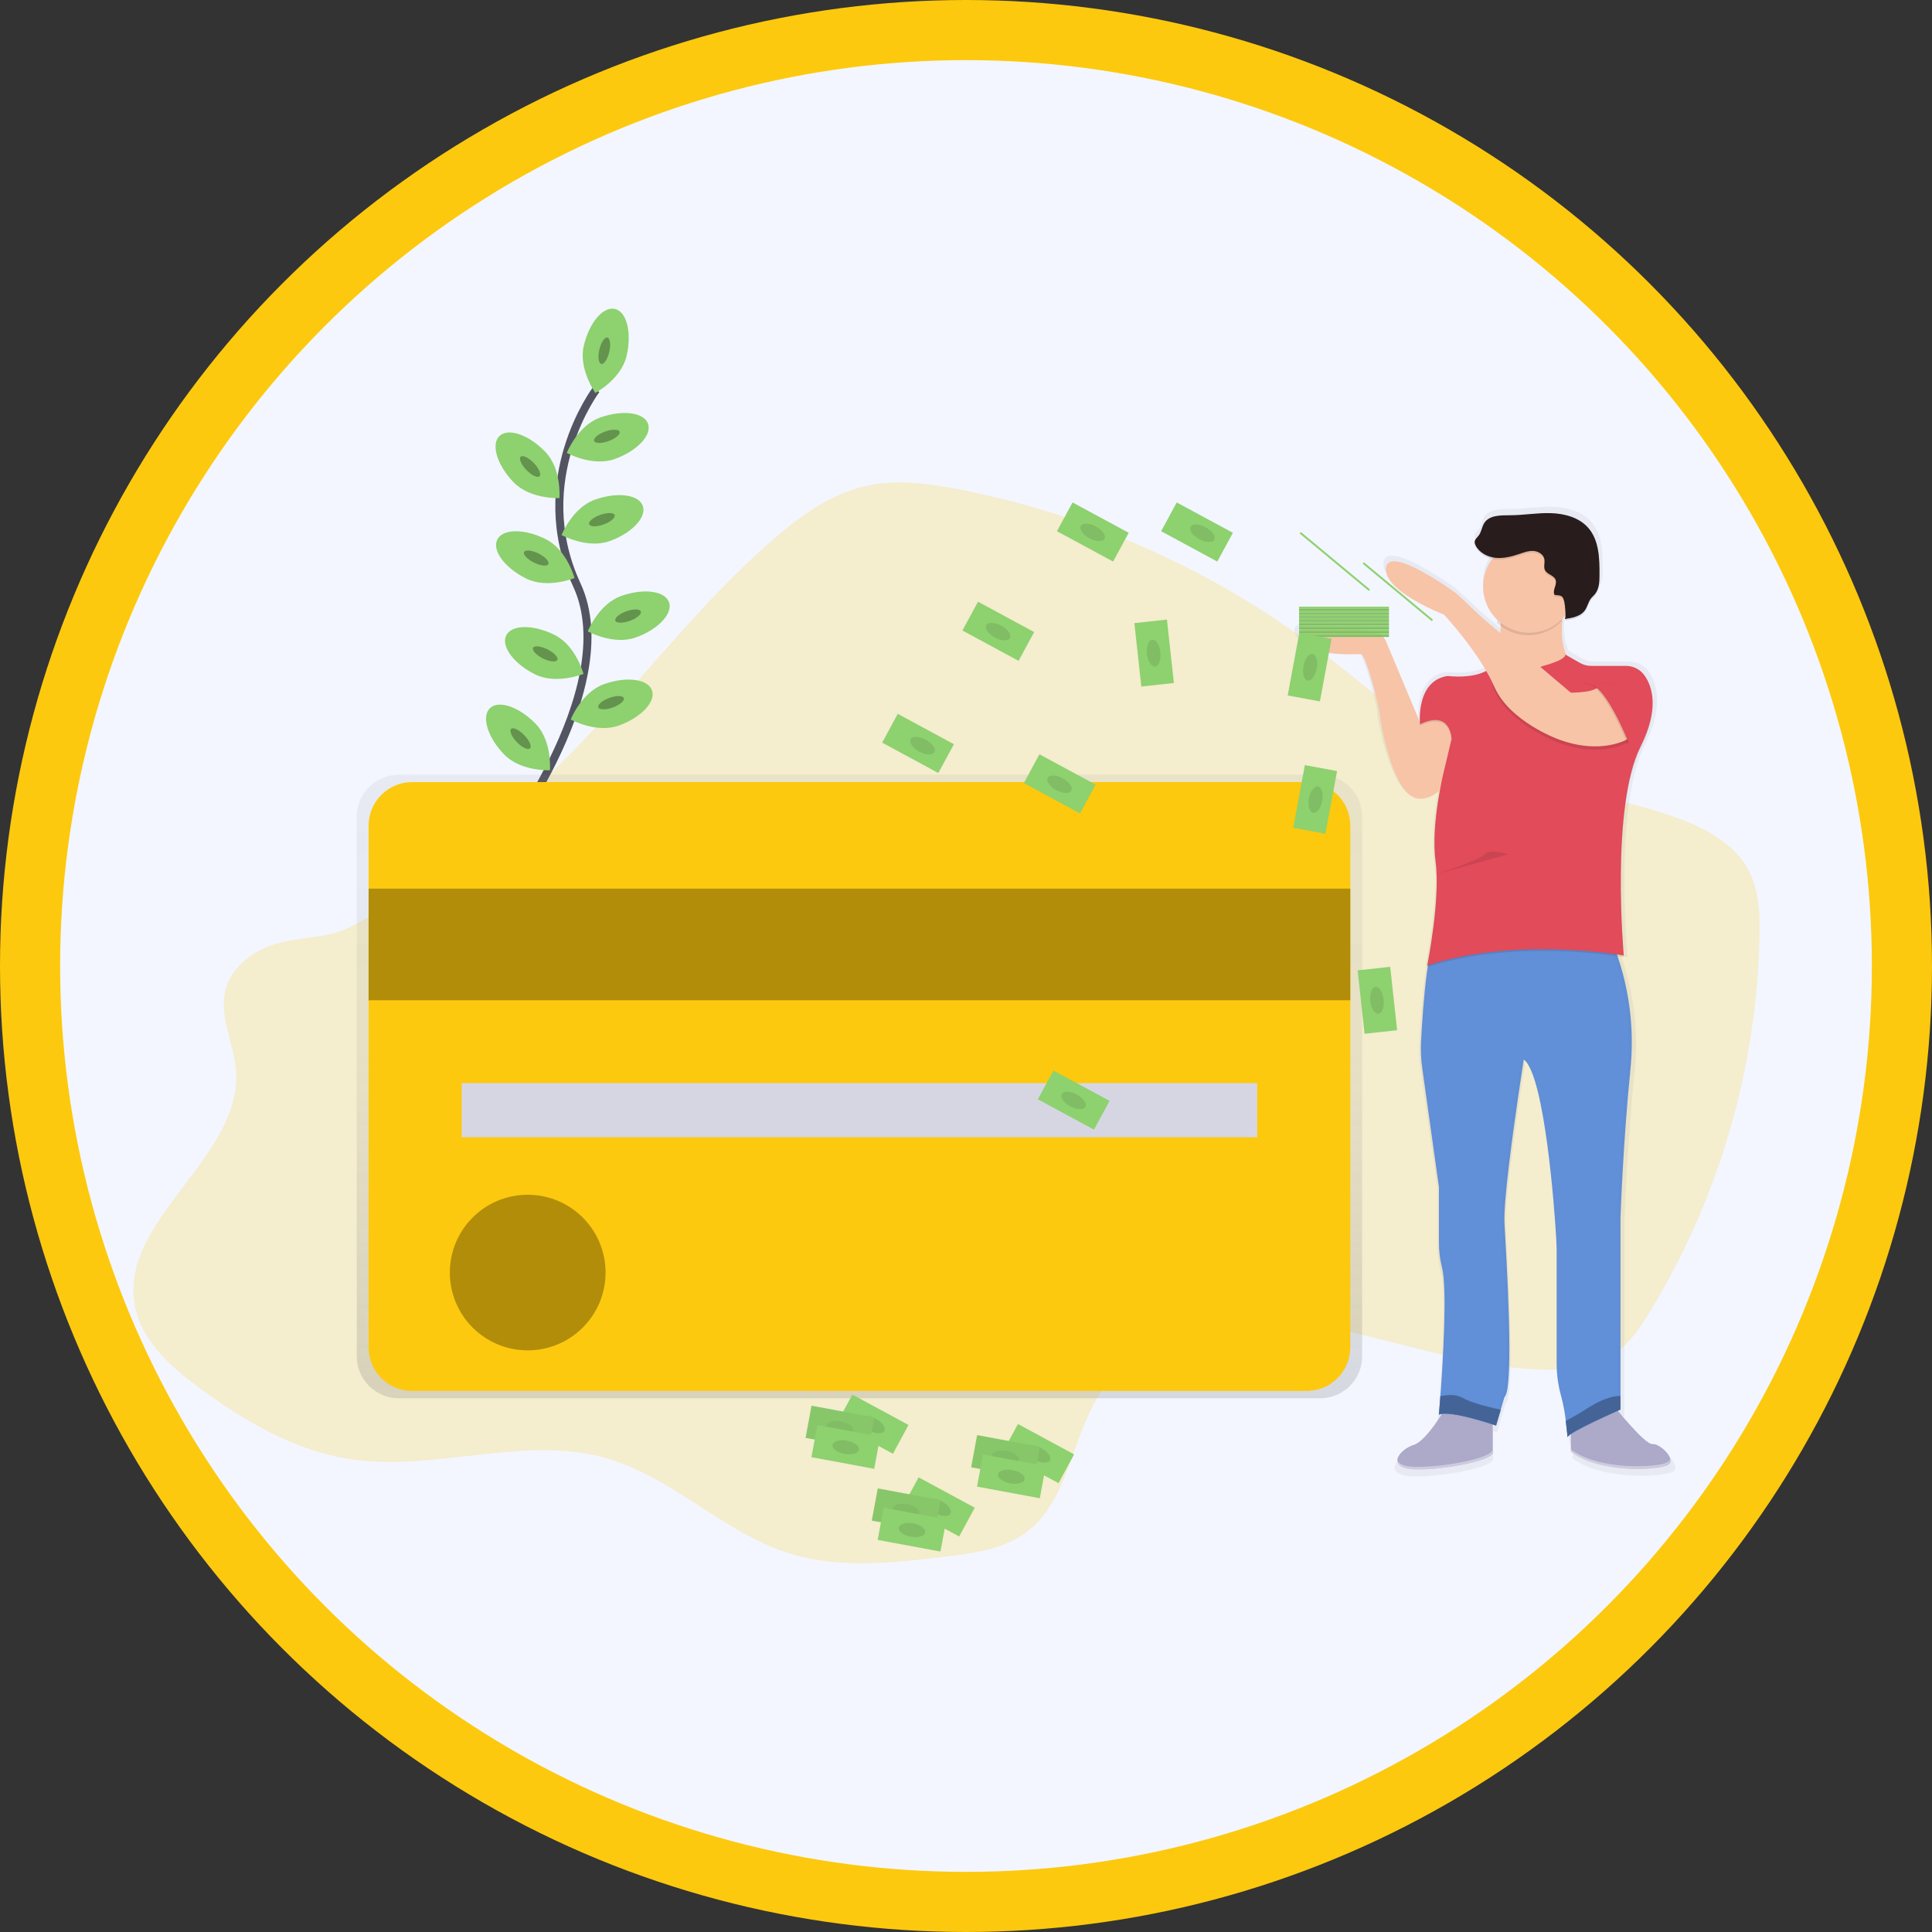 <svg width="482" height="482" viewBox="0 0 482 482" fill="none" xmlns="http://www.w3.org/2000/svg">
<rect x="0" y="0" width="482" height="482" fill="#333333" stroke="none"/>
<circle cx="241" cy="241" r="233.5" fill="#F3F6FF" stroke="#FCC90E" stroke-width="15"/>
<mask id="mask0" mask-type="alpha" maskUnits="userSpaceOnUse" x="15" y="15" width="452" height="452">
<circle cx="241" cy="241" r="226" fill="#FCFCFF"/>
</mask>
<g mask="url(#mask0)">
<g clip-path="url(#clip0)">
<path opacity="0.2" d="M68.51 235.576C62.894 237.272 57.637 241.376 56.234 247.071C54.63 253.616 58.33 260.213 58.865 266.932C60.592 288.949 29.247 304.483 33.718 326.109C35.494 334.709 42.67 341.034 49.742 346.26C61.07 354.605 73.639 361.978 87.558 364.058C108.684 367.221 130.758 357.925 151.292 363.8C167.855 368.54 180.529 382.43 196.978 387.556C209.498 391.459 222.988 389.921 235.995 388.34C243.01 387.49 250.357 386.509 256.017 382.303C266.538 374.475 267.2 359.016 274.245 347.938C285.126 330.854 308.984 327.498 328.988 330.819C348.992 334.139 368.418 342.313 388.685 341.647C393.016 341.503 397.453 340.916 401.232 338.791C405.826 336.211 408.93 331.664 411.675 327.165C428.827 298.94 438.242 266.701 438.974 233.688C439.092 228.016 438.89 222.097 436.22 217.09C432.845 210.756 426.098 206.967 419.382 204.417C403.253 198.285 385.436 197.281 369.632 190.365C354.389 183.693 342.044 171.993 328.769 161.965C302.315 142.022 271.653 128.377 239.121 122.072C231.497 120.6 223.584 119.548 216.009 121.248C207.28 123.206 199.757 128.642 192.993 134.495C174.996 150.063 160.573 169.272 143.989 186.334C132.548 198.101 120.09 208.836 106.76 218.413C100.622 222.833 94.099 228.081 87.26 231.349C80.999 234.337 75.129 233.583 68.51 235.576Z" fill="#FCC90E"/>
<path d="M148.728 97.212C148.728 97.212 131.784 119.697 143.905 145.906C156.027 172.115 122.779 214.226 122.779 214.226" stroke="#535461" stroke-width="2" stroke-miterlimit="10"/>
<path d="M156.325 88.797C154.979 94.584 148.539 98.031 148.539 98.031C148.539 98.031 144.287 92.095 145.633 86.309C146.979 80.522 150.455 76.387 153.419 77.074C156.382 77.762 157.671 83.01 156.325 88.797Z" fill="#8ED16F"/>
<path d="M151.999 87.788C152.423 85.972 152.213 84.371 151.532 84.212C150.85 84.054 149.955 85.398 149.531 87.215C149.108 89.031 149.318 90.633 149.999 90.791C150.681 90.95 151.576 89.605 151.999 87.788Z" fill="#8ED16F"/>
<path opacity="0.3" d="M151.999 87.788C152.423 85.972 152.213 84.371 151.532 84.212C150.85 84.054 149.955 85.398 149.531 87.215C149.108 89.031 149.318 90.633 149.999 90.791C150.681 90.95 151.576 89.605 151.999 87.788Z" fill="black"/>
<path d="M153.397 114.506C147.803 116.521 141.406 112.991 141.406 112.991C141.406 112.991 144.081 106.196 149.679 104.186C155.277 102.175 160.639 102.872 161.669 105.701C162.699 108.531 158.991 112.491 153.397 114.506Z" fill="#8ED16F"/>
<path d="M151.825 110.045C153.58 109.411 154.81 108.364 154.572 107.706C154.334 107.049 152.719 107.031 150.964 107.665C149.209 108.299 147.979 109.346 148.217 110.003C148.455 110.66 150.071 110.679 151.825 110.045Z" fill="#8ED16F"/>
<path opacity="0.3" d="M151.825 110.045C153.58 109.411 154.81 108.364 154.572 107.706C154.334 107.049 152.719 107.031 150.964 107.665C149.209 108.299 147.979 109.346 148.217 110.003C148.455 110.66 150.071 110.679 151.825 110.045Z" fill="black"/>
<path d="M152.095 134.994C146.501 137.009 140.104 133.479 140.104 133.479C140.104 133.479 142.779 126.684 148.377 124.674C153.975 122.663 159.337 123.36 160.367 126.189C161.397 129.019 157.689 132.984 152.095 134.994Z" fill="#8ED16F"/>
<path d="M150.588 130.842C152.345 130.211 153.576 129.165 153.339 128.507C153.102 127.849 151.486 127.828 149.73 128.46C147.974 129.092 146.742 130.137 146.979 130.795C147.216 131.453 148.832 131.474 150.588 130.842Z" fill="#8ED16F"/>
<path opacity="0.3" d="M150.588 130.842C152.345 130.211 153.576 129.165 153.339 128.507C153.102 127.849 151.486 127.828 149.73 128.46C147.974 129.092 146.742 130.137 146.979 130.795C147.216 131.453 148.832 131.474 150.588 130.842Z" fill="black"/>
<path d="M158.631 159.03C153.037 161.046 146.641 157.515 146.641 157.515C146.641 157.515 149.315 150.721 154.913 148.71C160.512 146.699 165.873 147.396 166.904 150.226C167.934 153.055 164.225 157.029 158.631 159.03Z" fill="#8ED16F"/>
<path d="M157.126 154.889C158.882 154.257 160.114 153.212 159.877 152.554C159.64 151.896 158.024 151.875 156.267 152.507C154.511 153.139 153.279 154.184 153.516 154.842C153.753 155.5 155.369 155.521 157.126 154.889Z" fill="#8ED16F"/>
<path opacity="0.3" d="M157.126 154.889C158.882 154.257 160.114 153.212 159.877 152.554C159.64 151.896 158.024 151.875 156.267 152.507C154.511 153.139 153.279 154.184 153.516 154.842C153.753 155.5 155.369 155.521 157.126 154.889Z" fill="black"/>
<path d="M154.379 181.012C148.785 183.027 142.388 179.496 142.388 179.496C142.388 179.496 145.063 172.702 150.661 170.691C156.259 168.681 161.621 169.377 162.651 172.207C163.681 175.037 159.977 179.001 154.379 181.012Z" fill="#8ED16F"/>
<path d="M152.885 176.497C154.64 175.863 155.87 174.816 155.632 174.159C155.394 173.502 153.778 173.483 152.024 174.117C150.269 174.752 149.039 175.798 149.277 176.456C149.515 177.113 151.13 177.132 152.885 176.497Z" fill="#8ED16F"/>
<path opacity="0.3" d="M152.885 176.497C154.64 175.863 155.87 174.816 155.632 174.159C155.394 173.502 153.778 173.483 152.024 174.117C150.269 174.752 149.039 175.798 149.277 176.456C149.515 177.113 151.13 177.132 152.885 176.497Z" fill="black"/>
<path d="M128.141 120.328C132.27 124.604 139.57 124.271 139.57 124.271C139.57 124.271 140.17 116.995 136.04 112.719C131.911 108.444 126.795 106.683 124.611 108.777C122.428 110.87 124.011 116.053 128.141 120.328Z" fill="#8ED16F"/>
<path d="M134.595 118.811C135.099 118.325 134.456 116.844 133.159 115.502C131.863 114.16 130.403 113.465 129.9 113.951C129.397 114.437 130.04 115.918 131.336 117.26C132.633 118.602 134.092 119.297 134.595 118.811Z" fill="#8ED16F"/>
<path opacity="0.3" d="M134.595 118.811C135.099 118.325 134.456 116.844 133.159 115.502C131.863 114.16 130.403 113.465 129.9 113.951C129.397 114.437 130.04 115.918 131.336 117.26C132.633 118.602 134.092 119.297 134.595 118.811Z" fill="black"/>
<path d="M125.769 188.222C129.898 192.498 137.198 192.165 137.198 192.165C137.198 192.165 137.798 184.889 133.669 180.613C129.539 176.338 124.423 174.577 122.24 176.671C120.056 178.765 121.639 183.947 125.769 188.222Z" fill="#8ED16F"/>
<path d="M132.217 186.711C132.721 186.226 132.078 184.744 130.781 183.402C129.485 182.06 128.026 181.366 127.522 181.851C127.019 182.337 127.662 183.819 128.958 185.161C130.255 186.503 131.714 187.197 132.217 186.711Z" fill="#8ED16F"/>
<path opacity="0.3" d="M132.217 186.711C132.721 186.226 132.078 184.744 130.781 183.402C129.485 182.06 128.026 181.366 127.522 181.851C127.019 182.337 127.662 183.819 128.958 185.161C130.255 186.503 131.714 187.197 132.217 186.711Z" fill="black"/>
<path d="M131.244 144.325C136.566 146.979 143.331 144.22 143.331 144.22C143.331 144.22 141.468 137.163 136.15 134.508C130.832 131.853 125.418 131.88 124.063 134.613C122.709 137.347 125.922 141.67 131.244 144.325Z" fill="#8ED16F"/>
<path d="M136.807 140.73C137.12 140.104 136.019 138.922 134.348 138.089C132.678 137.256 131.071 137.088 130.758 137.714C130.446 138.34 131.547 139.522 133.217 140.355C134.887 141.188 136.495 141.356 136.807 140.73Z" fill="#8ED16F"/>
<path opacity="0.3" d="M136.807 140.73C137.12 140.104 136.019 138.922 134.348 138.089C132.678 137.256 131.071 137.088 130.758 137.714C130.446 138.34 131.547 139.522 133.217 140.355C134.887 141.188 136.495 141.356 136.807 140.73Z" fill="black"/>
<path d="M133.476 168.23C138.798 170.884 145.562 168.124 145.562 168.124C145.562 168.124 143.699 161.067 138.381 158.413C133.064 155.758 127.649 155.784 126.295 158.518C124.94 161.251 128.176 165.601 133.476 168.23Z" fill="#8ED16F"/>
<path d="M139.041 164.638C139.353 164.012 138.252 162.83 136.582 161.997C134.912 161.164 133.304 160.996 132.992 161.622C132.679 162.247 133.78 163.43 135.45 164.263C137.121 165.095 138.728 165.264 139.041 164.638Z" fill="#8ED16F"/>
<path opacity="0.3" d="M139.041 164.638C139.353 164.012 138.252 162.83 136.582 161.997C134.912 161.164 133.304 160.996 132.992 161.622C132.679 162.247 133.78 163.43 135.45 164.263C137.121 165.095 138.728 165.264 139.041 164.638Z" fill="black"/>
<path d="M329.352 193.286H99.482C96.705 193.286 94.041 194.389 92.077 196.352C90.112 198.314 89.009 200.976 89.009 203.752V338.379C89.009 341.155 90.112 343.817 92.077 345.779C94.041 347.742 96.705 348.845 99.482 348.845H329.352C332.13 348.845 334.794 347.742 336.758 345.779C338.722 343.817 339.826 341.155 339.826 338.379V203.752C339.826 200.976 338.722 198.314 336.758 196.352C334.794 194.389 332.13 193.286 329.352 193.286V193.286Z" fill="url(#paint0_linear)"/>
<path d="M325.994 195.117H102.836C96.829 195.117 91.96 199.983 91.96 205.986V336.145C91.96 342.148 96.829 347.014 102.836 347.014H325.994C332.001 347.014 336.871 342.148 336.871 336.145V205.986C336.871 199.983 332.001 195.117 325.994 195.117Z" fill="#FCC90E"/>
<path d="M336.871 221.699H91.96V249.546H336.871V221.699Z" fill="#FCC90E"/>
<path opacity="0.3" d="M336.871 221.699H91.96V249.546H336.871V221.699Z" fill="black"/>
<path d="M313.649 270.222H115.186V283.723H313.649V270.222Z" fill="#D6D6E3"/>
<path d="M131.652 336.89C142.38 336.89 151.077 328.2 151.077 317.48C151.077 306.76 142.38 298.07 131.652 298.07C120.924 298.07 112.227 306.76 112.227 317.48C112.227 328.2 120.924 336.89 131.652 336.89Z" fill="#FCC90E"/>
<path opacity="0.3" d="M131.652 336.89C142.38 336.89 151.077 328.2 151.077 317.48C151.077 306.76 142.38 298.07 131.652 298.07C120.924 298.07 112.227 306.76 112.227 317.48C112.227 328.2 120.924 336.89 131.652 336.89Z" fill="black"/>
<path d="M322.947 157.664C323.261 158.654 323.927 159.496 324.819 160.029C328.848 162.688 337.607 162.123 338.659 162.123C338.883 162.123 339.177 162.522 339.501 163.192C341.049 166.381 343.447 175.729 343.609 177.832C343.824 180.377 346.191 192.288 350.067 196.725C350.185 196.861 350.303 196.988 350.417 197.106C354.218 200.922 358.677 196.725 358.677 196.725L359.317 194.504C359.137 195.38 358.935 196.401 358.734 197.544C358.633 198.118 358.532 198.727 358.436 199.353C357.858 202.883 357.555 206.452 357.528 210.029C357.518 211.328 357.574 212.626 357.695 213.919C357.73 214.278 357.769 214.633 357.817 214.979C358.015 216.554 358.112 218.14 358.107 219.727C358.072 229.154 355.665 240.881 355.665 240.881L355.757 240.851C355.7 241.144 355.665 241.289 355.665 241.289L355.805 241.245C355.738 241.68 355.674 242.125 355.612 242.581C354.797 248.495 354.328 255.854 354.104 260.103C353.989 262.345 354.088 264.592 354.402 266.814L358.681 296.913V310.931C358.667 313.055 358.926 315.172 359.453 317.23C360.847 322.526 359.698 341.012 359.054 349.782C358.874 352.174 358.734 353.847 358.694 354.329V354.474L358.817 354.425C358.817 354.526 358.817 354.579 358.817 354.579C359 354.501 359.191 354.445 359.387 354.412C357.69 357.041 354.617 361.386 352.254 362.118C350.862 362.542 349.623 363.362 348.69 364.479L348.629 364.562L348.541 364.685C348.249 365.075 348.071 365.539 348.028 366.025C347.994 365.942 347.967 365.855 347.949 365.767C347.769 366.744 348.357 367.637 350.202 368.071C351.278 368.276 352.374 368.364 353.469 368.334C359.869 368.334 371.228 366.367 372.482 364.251V356.953L372.688 357.019V357.084L373.473 357.343L375.625 350.124C378.207 348.214 376.064 314.032 375.625 306.178C375.231 299.02 379.663 270.546 380.448 265.531L380.342 265.404L380.461 264.672C380.619 264.787 380.765 264.916 380.899 265.058C381.157 265.363 381.381 265.695 381.57 266.048C381.94 266.674 382.259 267.331 382.521 268.01C386.853 278.804 388.803 309.669 388.803 312.438V341.463C388.794 344.328 389.193 347.179 389.987 349.931C390.385 351.379 390.692 352.851 390.908 354.338C391 354.92 391.079 355.499 391.153 356.051C391.228 356.603 391.302 357.233 391.359 357.75C391.359 357.886 391.39 358.018 391.403 358.14C391.416 358.263 391.403 358.258 391.403 358.32C391.521 359.463 391.583 360.212 391.583 360.212C391.599 360.149 391.629 360.091 391.671 360.041L391.692 360.317C391.723 360.213 391.782 360.119 391.863 360.046C392.042 359.871 392.235 359.713 392.442 359.573V363.261L392.337 363.182V363.817C396.8 367.182 404.064 368.198 409.641 368.159C413.257 368.159 416.186 367.72 417.203 367.212C418.658 366.498 417.86 364.834 416.537 363.559C415.511 362.569 414.174 361.807 413.327 361.903C411.916 362.056 407.089 356.594 404.559 353.602L404.844 353.475L405.248 353.3V304.903C405.248 304.903 405.897 285.795 407.83 266.897C408.747 257.371 407.619 247.759 404.52 238.704L404.459 238.524L405.046 238.616C405.669 238.713 406.002 238.77 406.002 238.77C406.002 238.77 406.002 238.621 405.962 238.332H406.002C406.002 238.332 405.248 230.136 405.239 219.841C405.239 208.172 406.225 193.944 410.307 185.892C412.657 181.257 413.441 177.569 413.376 174.66C413.478 172.101 412.741 169.578 411.276 167.476C410.661 166.63 409.826 165.969 408.86 165.566L408.777 165.518H408.733C408.028 165.233 407.275 165.084 406.515 165.08H397.699C396.678 165.081 395.675 164.817 394.788 164.313L391.337 162.36C390.189 159.85 390.022 156.739 390.268 153.822C390.268 153.59 390.311 153.358 390.333 153.13L390.583 152.867C390.776 152.661 390.956 152.429 391.131 152.232C391.127 152.405 391.114 152.577 391.092 152.749C391.048 153.025 390.973 153.187 390.855 153.222C392.74 152.976 394.845 152.604 396.002 151.15C396.05 151.093 396.094 151.032 396.138 150.97C396.48 150.417 396.763 149.83 396.984 149.218C397.146 148.8 397.363 148.405 397.628 148.044C397.918 147.667 398.295 147.361 398.606 147.001L398.659 146.94C399.768 145.626 399.829 143.742 399.842 142.025C399.864 137.855 399.741 133.264 396.949 130.136C394.63 127.534 390.93 126.549 387.418 126.435C383.907 126.321 380.404 126.952 376.897 126.969C374.512 126.969 371.636 126.93 370.321 128.901C369.676 129.869 369.597 131.135 368.896 132.064C368.492 132.598 367.874 133.058 367.839 133.724C367.835 134.031 367.914 134.334 368.067 134.6V134.631C368.918 136.304 370.724 137.347 372.609 137.675C372.29 138.058 371.997 138.462 371.732 138.884C370.581 140.723 369.973 142.848 369.979 145.017C369.979 145.271 369.979 145.521 370.005 145.77C370.201 148.716 371.515 151.475 373.679 153.485C373.644 153.73 373.609 153.975 373.569 154.216L373.648 154.286C373.896 154.511 374.155 154.724 374.424 154.926L374.52 155C374.52 155.154 374.52 155.307 374.52 155.438C374.52 155.692 374.52 155.951 374.494 156.201C374.468 156.45 374.494 156.604 374.468 156.805L374.411 156.757L370.128 153.182L363.24 146.813C363.24 146.813 346.02 134.289 345.156 140.242C345.052 141.299 345.344 142.358 345.976 143.212C349.137 148.031 360.005 152.131 360.005 152.131C360.005 152.131 366.485 158.978 370.82 166.359C370.667 166.442 370.513 166.521 370.351 166.596C366.493 168.387 360.864 167.629 360.864 167.629C354.363 168.641 353.775 175.76 353.81 178.638C353.81 178.774 353.81 178.905 353.81 179.023C353.81 179.142 353.81 179.168 353.81 179.234L345.183 158.991L345.156 158.93C344.875 158.271 344.432 157.693 343.868 157.251C343.304 156.808 342.637 156.515 341.93 156.398C336.161 155.43 321.742 153.41 322.947 157.664ZM359.067 354.351C359.193 354.321 359.32 354.298 359.448 354.281L359.409 354.342L359.067 354.351Z" fill="url(#paint1_linear)"/>
<path d="M402.174 350.211C402.174 350.211 410.346 360.475 412.236 360.265C414.125 360.054 418.522 364.242 416.01 365.521C413.498 366.801 399.036 367.615 391.898 362.17V353.965L402.174 350.211Z" fill="#ACA9C9"/>
<path d="M360.882 350.838C360.882 350.838 356.059 359.424 352.71 360.475C349.361 361.526 346.423 365.294 350.825 366.341C355.226 367.388 370.947 365.083 372.412 362.569V351.464L360.882 350.838Z" fill="#ACA9C9"/>
<path d="M354.828 266.49L358.992 296.182V309.985C358.98 312.079 359.233 314.166 359.746 316.196C361.105 321.422 359.987 339.654 359.356 348.306C359.15 351.127 358.992 352.932 358.992 352.932C361.715 351.674 373.245 355.652 373.245 355.652L374.411 351.688L375.34 348.534C377.857 346.65 375.779 312.933 375.34 305.166C375.055 299.861 377.423 282.663 378.939 272.356C379.378 269.443 379.733 267.099 379.948 265.688C380.084 264.812 380.158 264.326 380.158 264.326C380.62 264.702 381.004 265.165 381.289 265.688C381.65 266.307 381.959 266.955 382.214 267.625C386.432 278.274 388.352 308.719 388.352 311.43V340.062C388.343 342.886 388.731 345.698 389.505 348.415C390.024 350.397 390.403 352.413 390.64 354.447C390.938 356.721 391.079 358.552 391.079 358.552C391.289 357.295 404.283 351.639 404.283 351.639V303.891C404.283 303.891 404.91 285.055 406.8 266.402C407.612 257.918 406.793 249.357 404.388 241.179C403.867 239.396 403.345 237.885 402.894 236.689C402.126 234.652 401.578 233.526 401.578 233.526H358.773C358.054 233.662 357.458 235.108 356.919 237.302C356.568 238.774 356.261 240.579 355.994 242.559C355.2 248.39 354.744 255.648 354.525 259.845C354.414 262.064 354.516 264.29 354.828 266.49V266.49Z" fill="#618FD8"/>
<g opacity="0.1">
<path opacity="0.1" d="M403.529 351.775V304.027C403.529 304.027 404.156 285.191 406.046 266.538C407.935 247.886 400.785 233.658 400.785 233.658H401.622C401.622 233.658 408.746 247.899 406.883 266.538C405.02 285.177 404.367 304.027 404.367 304.027V351.775C404.367 351.775 391.372 357.431 391.162 358.688C391.162 358.688 391.162 358.407 391.096 357.925C393.928 355.959 403.529 351.775 403.529 351.775Z" fill="black"/>
<path opacity="0.1" d="M360.25 352.8C359.855 352.808 359.464 352.889 359.097 353.037V352.827C359.48 352.788 359.866 352.779 360.25 352.8V352.8Z" fill="black"/>
<path opacity="0.1" d="M374.608 348.639C377.124 346.755 375.046 313.038 374.608 305.271C374.17 297.504 379.43 264.436 379.43 264.436C379.706 264.648 379.949 264.899 380.154 265.18C379.382 270.122 375.068 298.214 375.45 305.271C375.888 313.02 377.966 346.738 375.45 348.639L373.354 355.757L372.591 355.503L374.608 348.639Z" fill="black"/>
</g>
<path d="M363.394 181.831L359.01 197.33C359.01 197.33 354.398 201.71 350.628 197.33C346.857 192.949 344.534 181.205 344.306 178.69C344.078 176.176 340.742 163.192 339.484 163.192C338.225 163.192 325.652 164.029 324.183 158.811C323.009 154.615 337.046 156.621 342.666 157.563C343.358 157.681 344.01 157.971 344.559 158.408C345.109 158.844 345.539 159.413 345.81 160.06L354.429 180.627C354.429 180.627 358.992 175.339 363.394 181.831Z" fill="#F7C4A7"/>
<path d="M391.688 145.81C391.688 145.81 386.239 161.098 393.157 166.543C400.075 171.988 368.418 173.456 368.418 173.456L372.714 169.373C372.714 169.373 375.752 157.331 373.657 147.277L391.688 145.81Z" fill="#F7C4A7"/>
<path opacity="0.1" d="M384.981 166.543C384.981 166.543 390.535 165.181 390.535 163.718L395.458 166.543H407.826C407.826 166.543 416.839 171.568 409.294 186.65C401.749 201.732 405.103 238.779 405.103 238.779C405.103 238.779 378.277 233.96 356.059 241.293C356.059 241.293 359.413 224.748 358.155 215.325C356.897 205.902 360.251 192.708 360.251 192.708L362.136 184.749C362.136 184.749 362.03 177.302 354.275 181.082C354.275 181.082 353.122 170.297 361.088 169.04C361.088 169.04 370.294 170.297 373.034 165.689C373.034 165.706 379.115 169.268 384.981 166.543Z" fill="black"/>
<path d="M384.981 166.127C384.981 166.127 390.535 164.765 390.535 163.301L394.143 165.373C395.005 165.867 395.981 166.127 396.975 166.127H405.625C406.529 166.124 407.421 166.337 408.226 166.746C409.032 167.156 409.729 167.752 410.259 168.484C412.245 171.274 414.024 176.776 409.294 186.234C401.749 201.312 405.103 238.362 405.103 238.362C405.103 238.362 378.277 233.544 356.059 240.877C356.059 240.877 359.413 224.331 358.155 214.909C356.897 205.486 360.25 192.323 360.25 192.323L362.136 184.363C362.136 184.363 362.03 176.916 354.275 180.697C354.275 180.697 353.153 170.21 360.759 168.711C360.97 168.664 361.188 168.65 361.403 168.668C363.03 168.838 370.61 169.386 373.039 165.281C373.034 165.286 379.115 168.847 384.981 166.127Z" fill="#E14B5A"/>
<path opacity="0.1" d="M406.151 185.182C406.151 185.182 399.443 189.37 388.545 185.182C388.545 185.182 376.598 180.802 372.824 172.198C369.049 163.595 391.894 173.666 391.894 173.666C391.894 173.666 396.716 173.666 398.181 172.619C399.645 171.572 409.921 180.574 406.151 185.182Z" fill="black"/>
<path d="M406.151 184.346C406.151 184.346 399.443 188.534 388.545 184.346C388.545 184.346 376.598 179.965 372.824 171.362C369.049 162.758 360.25 153.336 360.25 153.336C360.25 153.336 344.95 147.47 345.783 141.609C346.616 135.748 363.389 148.101 363.389 148.101L370.097 154.383L391.894 172.812C391.894 172.812 396.716 172.812 398.181 171.765C399.645 170.718 409.921 179.737 406.151 184.346Z" fill="#F7C4A7"/>
<path opacity="0.1" d="M373.455 147.904L391.478 146.436C390.551 149.205 389.921 152.064 389.597 154.965C387.502 157.136 384.637 158.398 381.62 158.48C378.603 158.562 375.674 157.457 373.464 155.403C373.923 152.924 373.92 150.382 373.455 147.904V147.904Z" fill="black"/>
<path d="M381.526 157.852C387.891 157.852 393.052 152.696 393.052 146.336C393.052 139.975 387.891 134.819 381.526 134.819C375.161 134.819 370 139.975 370 146.336C370 152.696 375.161 157.852 381.526 157.852Z" fill="#F7C4A7"/>
<path opacity="0.1" d="M387.852 148.837C387.177 147.724 388.549 146.274 388.098 145.056C387.681 143.935 386.024 143.742 385.467 142.695C385.029 141.85 385.467 140.812 385.292 139.879C385.042 138.674 383.744 137.925 382.512 137.864C381.281 137.802 380.092 138.262 378.922 138.656C377.015 139.3 375.007 139.795 373.008 139.568C371.009 139.34 369.014 138.253 368.124 136.471C367.979 136.211 367.902 135.918 367.901 135.621C367.936 134.964 368.541 134.512 368.931 133.987C369.615 133.071 369.694 131.823 370.316 130.868C371.588 128.923 374.38 128.971 376.704 128.962C380.123 128.962 383.525 128.323 386.945 128.437C390.364 128.55 393.959 129.519 396.226 132.086C398.944 135.174 399.066 139.695 399.044 143.812C399.044 145.508 398.974 147.352 397.891 148.662C397.576 149.043 397.19 149.358 396.888 149.748C396.23 150.624 396.055 151.746 395.436 152.635C394.34 154.216 392.201 154.602 390.294 154.856C390.855 154.781 390.39 151.027 390.294 150.681C389.926 148.955 389.527 148.99 387.852 148.837Z" fill="black"/>
<path d="M387.852 148.421C387.177 147.308 388.549 145.858 388.098 144.64C387.681 143.519 386.024 143.326 385.467 142.279C385.029 141.434 385.467 140.396 385.292 139.462C385.042 138.258 383.744 137.509 382.512 137.447C381.281 137.386 380.092 137.846 378.922 138.24C377.015 138.884 375.007 139.379 373.008 139.151C371.009 138.924 369.014 137.837 368.124 136.054C367.979 135.795 367.902 135.502 367.901 135.205C367.936 134.547 368.541 134.096 368.931 133.571C369.615 132.655 369.694 131.407 370.316 130.452C371.588 128.507 374.38 128.555 376.704 128.546C380.123 128.546 383.525 127.907 386.945 128.02C390.364 128.134 393.959 129.102 396.226 131.669C398.944 134.758 399.066 139.278 399.044 143.396C399.044 145.091 398.974 146.936 397.891 148.245C397.576 148.627 397.19 148.942 396.888 149.332C396.23 150.208 396.055 151.329 395.436 152.219C394.34 153.8 392.201 154.186 390.294 154.44C390.855 154.365 390.39 150.611 390.294 150.265C389.926 148.517 389.527 148.57 387.852 148.421Z" fill="#281C1C"/>
<path opacity="0.1" d="M406.046 185.708C406.046 185.708 400.386 171.046 395.984 170.63C391.583 170.214 404.367 170.63 404.367 170.63L408.558 178.169L406.046 185.708Z" fill="black"/>
<path d="M406.466 185.708C406.466 185.708 400.807 171.046 396.405 170.63C392.004 170.214 404.787 170.63 404.787 170.63L408.978 178.169L406.466 185.708Z" fill="#E14B5A"/>
<path d="M390.623 354.482C390.921 356.756 391.061 358.587 391.061 358.587C391.272 357.33 404.266 351.674 404.266 351.674V348.271C403.935 348.258 403.603 348.275 403.275 348.319C400.754 348.656 398.418 349.878 396.261 351.184C394.439 352.379 392.557 353.48 390.623 354.482V354.482Z" fill="#618FD8"/>
<path opacity="0.3" d="M390.623 354.482C390.921 356.756 391.061 358.587 391.061 358.587C391.272 357.33 404.266 351.674 404.266 351.674V348.271C403.935 348.258 403.603 348.275 403.275 348.319C400.754 348.656 398.418 349.878 396.261 351.184C394.439 352.379 392.557 353.48 390.623 354.482V354.482Z" fill="black"/>
<path d="M358.992 352.932C361.715 351.674 373.244 355.652 373.244 355.652L374.411 351.688C372.398 351.28 370.399 350.772 368.435 350.168C367.518 349.902 366.622 349.571 365.752 349.178C365.172 348.868 364.575 348.59 363.964 348.345C362.46 347.828 360.895 348.047 359.352 348.306C359.15 351.127 358.992 352.932 358.992 352.932Z" fill="#618FD8"/>
<path opacity="0.3" d="M358.992 352.932C361.715 351.674 373.244 355.652 373.244 355.652L374.411 351.688C372.398 351.28 370.399 350.772 368.435 350.168C367.518 349.902 366.622 349.571 365.752 349.178C365.172 348.868 364.575 348.59 363.964 348.345C362.46 347.828 360.895 348.047 359.352 348.306C359.15 351.127 358.992 352.932 358.992 352.932Z" fill="black"/>
<path opacity="0.4" d="M415.896 364.869C416.072 364.794 416.228 364.68 416.352 364.536C416.477 364.391 416.567 364.221 416.615 364.036C416.693 364.325 416.664 364.633 416.531 364.901C416.399 365.17 416.173 365.381 415.896 365.495C413.38 366.752 398.922 367.589 391.784 362.144V361.518C398.922 366.963 413.38 366.126 415.896 364.869Z" fill="white"/>
<path opacity="0.4" d="M350.715 365.705C355.099 366.752 370.838 364.448 372.302 361.934V362.56C370.833 365.075 355.117 367.379 350.715 366.332C348.918 365.894 348.344 365.018 348.523 364.058C348.664 364.768 349.321 365.355 350.715 365.705Z" fill="white"/>
<path opacity="0.1" d="M376.283 213.144C376.283 213.144 371.671 211.676 370.412 213.144C369.154 214.611 358.4 218.05 358.4 218.05" fill="black"/>
<path d="M324.1 155.6H346.524V155.127H324.1V155.6Z" fill="#8ED16F"/>
<path d="M324.1 156.073H346.524V155.6H324.1V156.073Z" fill="#8ED16F"/>
<path opacity="0.1" d="M324.1 156.073H346.524V155.6H324.1V156.073Z" fill="black"/>
<path d="M324.1 156.547H346.524V156.074H324.1V156.547Z" fill="#8ED16F"/>
<path d="M324.1 157.015H346.524V156.542H324.1V157.015Z" fill="#8ED16F"/>
<path opacity="0.1" d="M324.1 157.015H346.524V156.542H324.1V157.015Z" fill="black"/>
<path d="M324.1 157.488H346.524V157.015H324.1V157.488Z" fill="#8ED16F"/>
<path d="M324.1 157.957H346.524V157.484H324.1V157.957Z" fill="#8ED16F"/>
<path opacity="0.1" d="M324.1 157.957H346.524V157.484H324.1V157.957Z" fill="black"/>
<path d="M324.1 158.43H346.524V157.957H324.1V158.43Z" fill="#8ED16F"/>
<path d="M324.1 158.899H346.524V158.426H324.1V158.899Z" fill="#8ED16F"/>
<path opacity="0.1" d="M324.1 158.899H346.524V158.426H324.1V158.899Z" fill="black"/>
<path d="M324.1 151.833H346.524V151.36H324.1V151.833Z" fill="#8ED16F"/>
<path d="M339.961 140.632L357.202 154.96L357.505 154.596L340.264 140.269L339.961 140.632Z" fill="#8ED16F"/>
<path d="M324.243 133.094L341.483 147.422L341.786 147.058L324.546 132.73L324.243 133.094Z" fill="#8ED16F"/>
<path d="M324.1 152.302H346.524V151.829H324.1V152.302Z" fill="#8ED16F"/>
<path opacity="0.1" d="M324.1 152.302H346.524V151.829H324.1V152.302Z" fill="black"/>
<path d="M324.1 152.779H346.524V152.306H324.1V152.779Z" fill="#8ED16F"/>
<path d="M324.1 153.248H346.524V152.775H324.1V153.248Z" fill="#8ED16F"/>
<path opacity="0.1" d="M324.1 153.248H346.524V152.775H324.1V153.248Z" fill="black"/>
<path d="M324.1 153.717H346.524V153.244H324.1V153.717Z" fill="#8ED16F"/>
<path d="M324.1 154.19H346.524V153.717H324.1V154.19Z" fill="#8ED16F"/>
<path opacity="0.1" d="M324.1 154.19H346.524V153.717H324.1V154.19Z" fill="black"/>
<path d="M324.1 154.659H346.524V154.186H324.1V154.659Z" fill="#8ED16F"/>
<path d="M324.1 155.132H346.524V154.659H324.1V155.132Z" fill="#8ED16F"/>
<path opacity="0.1" d="M324.1 155.132H346.524V154.659H324.1V155.132Z" fill="black"/>
<path d="M321.258 173.501L329.292 174.991L332.2 159.344L324.166 157.854L321.258 173.501Z" fill="#8ED16F"/>
<path d="M328.487 166.778C328.826 164.958 328.363 163.346 327.453 163.178C326.544 163.009 325.533 164.347 325.194 166.167C324.856 167.986 325.319 169.598 326.229 169.767C327.138 169.936 328.149 168.598 328.487 166.778Z" fill="#8ED16F"/>
<path opacity="0.1" d="M328.487 166.778C328.826 164.958 328.363 163.346 327.453 163.178C326.544 163.009 325.533 164.347 325.194 166.167C324.856 167.986 325.319 169.598 326.229 169.767C327.138 169.936 328.149 168.598 328.487 166.778Z" fill="black"/>
<path d="M322.633 206.527L330.667 208.018L333.575 192.371L325.541 190.88L322.633 206.527Z" fill="#8ED16F"/>
<path d="M329.858 199.801C330.196 197.981 329.733 196.369 328.824 196.201C327.914 196.032 326.903 197.37 326.565 199.19C326.227 201.01 326.69 202.622 327.599 202.79C328.508 202.959 329.52 201.621 329.858 199.801Z" fill="#8ED16F"/>
<path opacity="0.1" d="M329.858 199.801C330.196 197.981 329.733 196.369 328.824 196.201C327.914 196.032 326.903 197.37 326.565 199.19C326.227 201.01 326.69 202.622 327.599 202.79C328.508 202.959 329.52 201.621 329.858 199.801Z" fill="black"/>
<path d="M293.573 125.349L289.684 132.53L303.691 140.104L307.581 132.923L293.573 125.349Z" fill="#8ED16F"/>
<path d="M302.947 134.643C303.391 133.83 302.43 132.45 300.8 131.562C299.17 130.673 297.489 130.613 297.045 131.426C296.601 132.239 297.562 133.619 299.192 134.507C300.822 135.395 302.503 135.456 302.947 134.643Z" fill="#8ED16F"/>
<path opacity="0.1" d="M302.947 134.643C303.391 133.83 302.43 132.45 300.8 131.562C299.17 130.673 297.489 130.613 297.045 131.426C296.601 132.239 297.562 133.619 299.192 134.507C300.822 135.395 302.503 135.456 302.947 134.643Z" fill="black"/>
<path d="M262.816 267.07L258.927 274.251L272.934 281.826L276.823 274.644L262.816 267.07Z" fill="#8ED16F"/>
<path d="M270.779 276.139C271.22 275.326 270.256 273.953 268.627 273.072C266.998 272.191 265.32 272.136 264.88 272.949C264.44 273.762 265.404 275.135 267.033 276.016C268.662 276.896 270.339 276.952 270.779 276.139Z" fill="#8ED16F"/>
<path opacity="0.1" d="M270.779 276.139C271.22 275.326 270.256 273.953 268.627 273.072C266.998 272.191 265.32 272.136 264.88 272.949C264.44 273.762 265.404 275.135 267.033 276.016C268.662 276.896 270.339 276.952 270.779 276.139Z" fill="black"/>
<path d="M243.998 150.117L240.109 157.298L254.116 164.872L258.005 157.691L243.998 150.117Z" fill="#8ED16F"/>
<path d="M251.957 159.179C252.398 158.366 251.434 156.993 249.805 156.112C248.176 155.231 246.498 155.176 246.058 155.989C245.618 156.802 246.582 158.175 248.211 159.056C249.84 159.937 251.517 159.992 251.957 159.179Z" fill="#8ED16F"/>
<path opacity="0.1" d="M251.957 159.179C252.398 158.366 251.434 156.993 249.805 156.112C248.176 155.231 246.498 155.176 246.058 155.989C245.618 156.802 246.582 158.175 248.211 159.056C249.84 159.937 251.517 159.992 251.957 159.179Z" fill="black"/>
<path d="M267.583 125.347L263.694 132.528L277.702 140.102L281.591 132.921L267.583 125.347Z" fill="#8ED16F"/>
<path d="M275.543 134.409C275.983 133.596 275.019 132.223 273.39 131.342C271.761 130.461 270.084 130.406 269.644 131.219C269.204 132.032 270.167 133.405 271.796 134.286C273.425 135.167 275.103 135.222 275.543 134.409Z" fill="#8ED16F"/>
<path opacity="0.1" d="M275.543 134.409C275.983 133.596 275.019 132.223 273.39 131.342C271.761 130.461 270.084 130.406 269.644 131.219C269.204 132.032 270.167 133.405 271.796 134.286C273.425 135.167 275.103 135.222 275.543 134.409Z" fill="black"/>
<path d="M291.131 154.574L283.008 155.461L284.739 171.282L292.862 170.394L291.131 154.574Z" fill="#8ED16F"/>
<path d="M288.192 166.272C289.112 166.172 289.694 164.599 289.492 162.759C289.291 160.919 288.383 159.509 287.463 159.61C286.544 159.71 285.962 161.283 286.163 163.123C286.364 164.963 287.273 166.373 288.192 166.272Z" fill="#8ED16F"/>
<path opacity="0.1" d="M288.192 166.272C289.112 166.172 289.694 164.599 289.492 162.759C289.291 160.919 288.383 159.509 287.463 159.61C286.544 159.71 285.962 161.283 286.163 163.123C286.364 164.963 287.273 166.373 288.192 166.272Z" fill="black"/>
<path d="M346.826 241.203L338.702 242.09L340.434 257.911L348.557 257.023L346.826 241.203Z" fill="#8ED16F"/>
<path d="M343.891 252.901C344.81 252.801 345.392 251.228 345.191 249.388C344.99 247.549 344.081 246.139 343.162 246.239C342.242 246.339 341.66 247.912 341.861 249.752C342.063 251.592 342.971 253.002 343.891 252.901Z" fill="#8ED16F"/>
<path opacity="0.1" d="M343.891 252.901C344.81 252.801 345.392 251.228 345.191 249.388C344.99 247.549 344.081 246.139 343.162 246.239C342.242 246.339 341.66 247.912 341.861 249.752C342.063 251.592 342.971 253.002 343.891 252.901Z" fill="black"/>
<path d="M259.322 188.18L255.433 195.361L269.441 202.936L273.33 195.754L259.322 188.18Z" fill="#8ED16F"/>
<path d="M267.279 197.248C267.72 196.436 266.756 195.063 265.127 194.182C263.498 193.301 261.82 193.246 261.38 194.059C260.94 194.871 261.904 196.244 263.533 197.125C265.162 198.006 266.839 198.061 267.279 197.248Z" fill="#8ED16F"/>
<path opacity="0.1" d="M267.279 197.248C267.72 196.436 266.756 195.063 265.127 194.182C263.498 193.301 261.82 193.246 261.38 194.059C260.94 194.871 261.904 196.244 263.533 197.125C265.162 198.006 266.839 198.061 267.279 197.248Z" fill="black"/>
<path d="M223.975 178.093L220.085 185.274L234.093 192.848L237.982 185.667L223.975 178.093Z" fill="#8ED16F"/>
<path d="M233.098 187.638C233.542 186.824 232.58 185.445 230.95 184.556C229.32 183.668 227.639 183.607 227.195 184.42C226.751 185.234 227.713 186.613 229.343 187.502C230.973 188.39 232.654 188.451 233.098 187.638Z" fill="#8ED16F"/>
<path opacity="0.1" d="M233.098 187.638C233.542 186.824 232.58 185.445 230.95 184.556C229.32 183.668 227.639 183.607 227.195 184.42C226.751 185.234 227.713 186.613 229.343 187.502C230.973 188.39 232.654 188.451 233.098 187.638Z" fill="black"/>
<path d="M212.654 347.93L208.765 355.111L222.772 362.686L226.661 355.504L212.654 347.93Z" fill="#8ED16F"/>
<path d="M220.613 356.994C221.053 356.181 220.089 354.808 218.46 353.928C216.831 353.047 215.154 352.992 214.714 353.804C214.274 354.617 215.237 355.99 216.866 356.871C218.495 357.752 220.173 357.807 220.613 356.994Z" fill="#8ED16F"/>
<path opacity="0.1" d="M220.613 356.994C221.053 356.181 220.089 354.808 218.46 353.928C216.831 353.047 215.154 352.992 214.714 353.804C214.274 354.617 215.237 355.99 216.866 356.871C218.495 357.752 220.173 357.807 220.613 356.994Z" fill="black"/>
<path d="M202.463 350.698L200.972 358.726L216.632 361.629L218.122 353.601L202.463 350.698Z" fill="#8ED16F"/>
<path opacity="0.05" d="M202.463 350.698L200.972 358.726L216.632 361.629L218.122 353.601L202.463 350.698Z" fill="black"/>
<path d="M212.829 356.877C212.997 355.968 211.658 354.958 209.837 354.62C208.016 354.282 206.402 354.745 206.234 355.654C206.065 356.563 207.405 357.573 209.226 357.911C211.047 358.248 212.66 357.785 212.829 356.877Z" fill="#8ED16F"/>
<path opacity="0.1" d="M212.829 356.877C212.997 355.968 211.658 354.958 209.837 354.62C208.016 354.282 206.402 354.745 206.234 355.654C206.065 356.563 207.405 357.573 209.226 357.911C211.047 358.248 212.66 357.785 212.829 356.877Z" fill="black"/>
<path d="M203.93 355.513L202.439 363.541L218.099 366.444L219.59 358.415L203.93 355.513Z" fill="#8ED16F"/>
<path d="M214.292 361.691C214.46 360.783 213.121 359.772 211.3 359.435C209.478 359.097 207.865 359.56 207.697 360.469C207.528 361.377 208.867 362.388 210.689 362.725C212.51 363.063 214.123 362.6 214.292 361.691Z" fill="#8ED16F"/>
<path opacity="0.1" d="M214.292 361.691C214.46 360.783 213.121 359.772 211.3 359.435C209.478 359.097 207.865 359.56 207.697 360.469C207.528 361.377 208.867 362.388 210.689 362.725C212.51 363.063 214.123 362.6 214.292 361.691Z" fill="black"/>
<path d="M229.177 368.57L225.288 375.752L239.295 383.326L243.184 376.145L229.177 368.57Z" fill="#8ED16F"/>
<path d="M237.14 377.635C237.58 376.822 236.617 375.449 234.988 374.568C233.359 373.687 231.681 373.632 231.241 374.445C230.801 375.258 231.765 376.631 233.394 377.512C235.023 378.392 236.7 378.448 237.14 377.635Z" fill="#8ED16F"/>
<path opacity="0.1" d="M237.14 377.635C237.58 376.822 236.617 375.449 234.988 374.568C233.359 373.687 231.681 373.632 231.241 374.445C230.801 375.258 231.765 376.631 233.394 377.512C235.023 378.392 236.7 378.448 237.14 377.635Z" fill="black"/>
<path d="M218.989 371.333L217.498 379.361L233.158 382.264L234.648 374.236L218.989 371.333Z" fill="#8ED16F"/>
<path opacity="0.05" d="M218.989 371.333L217.498 379.361L233.158 382.264L234.648 374.236L218.989 371.333Z" fill="black"/>
<path d="M229.35 377.512C229.519 376.603 228.18 375.593 226.358 375.255C224.537 374.917 222.924 375.38 222.755 376.289C222.587 377.198 223.926 378.208 225.747 378.546C227.569 378.883 229.182 378.42 229.35 377.512Z" fill="#8ED16F"/>
<path opacity="0.1" d="M229.35 377.512C229.519 376.603 228.18 375.593 226.358 375.255C224.537 374.917 222.924 375.38 222.755 376.289C222.587 377.198 223.926 378.208 225.747 378.546C227.569 378.883 229.182 378.42 229.35 377.512Z" fill="black"/>
<path d="M220.455 376.153L218.964 384.181L234.624 387.084L236.115 379.056L220.455 376.153Z" fill="#8ED16F"/>
<path d="M230.821 382.331C230.99 381.423 229.65 380.412 227.829 380.075C226.008 379.737 224.395 380.2 224.226 381.109C224.057 382.017 225.397 383.028 227.218 383.365C229.039 383.703 230.652 383.24 230.821 382.331Z" fill="#8ED16F"/>
<path opacity="0.1" d="M230.821 382.331C230.99 381.423 229.65 380.412 227.829 380.075C226.008 379.737 224.395 380.2 224.226 381.109C224.057 382.017 225.397 383.028 227.218 383.365C229.039 383.703 230.652 383.24 230.821 382.331Z" fill="black"/>
<path d="M253.967 355.269L250.078 362.45L264.086 370.024L267.975 362.843L253.967 355.269Z" fill="#8ED16F"/>
<path d="M261.923 364.331C262.363 363.518 261.399 362.145 259.77 361.264C258.141 360.383 256.464 360.328 256.023 361.141C255.583 361.954 256.547 363.327 258.176 364.208C259.805 365.089 261.482 365.144 261.923 364.331Z" fill="#8ED16F"/>
<path opacity="0.1" d="M261.923 364.331C262.363 363.518 261.399 362.145 259.77 361.264C258.141 360.383 256.464 360.328 256.023 361.141C255.583 361.954 256.547 363.327 258.176 364.208C259.805 365.089 261.482 365.144 261.923 364.331Z" fill="black"/>
<path d="M243.777 358.034L242.286 366.062L257.946 368.965L259.437 360.937L243.777 358.034Z" fill="#8ED16F"/>
<path opacity="0.05" d="M243.777 358.034L242.286 366.062L257.946 368.965L259.437 360.937L243.777 358.034Z" fill="black"/>
<path d="M254.139 364.212C254.307 363.304 252.968 362.294 251.147 361.956C249.326 361.618 247.712 362.081 247.544 362.99C247.375 363.899 248.715 364.909 250.536 365.247C252.357 365.584 253.97 365.121 254.139 364.212Z" fill="#8ED16F"/>
<path opacity="0.1" d="M254.139 364.212C254.307 363.304 252.968 362.294 251.147 361.956C249.326 361.618 247.712 362.081 247.544 362.99C247.375 363.899 248.715 364.909 250.536 365.247C252.357 365.584 253.97 365.121 254.139 364.212Z" fill="black"/>
<path d="M245.243 362.853L243.752 370.881L259.412 373.784L260.903 365.756L245.243 362.853Z" fill="#8ED16F"/>
<path d="M255.609 369.032C255.778 368.124 254.438 367.113 252.617 366.776C250.796 366.438 249.183 366.901 249.014 367.81C248.846 368.718 250.185 369.729 252.006 370.066C253.827 370.404 255.44 369.941 255.609 369.032Z" fill="#8ED16F"/>
<path opacity="0.1" d="M255.609 369.032C255.778 368.124 254.438 367.113 252.617 366.776C250.796 366.438 249.183 366.901 249.014 367.81C248.846 368.718 250.185 369.729 252.006 370.066C253.827 370.404 255.44 369.941 255.609 369.032Z" fill="black"/>
</g>
</g>
<defs>
<linearGradient id="paint0_linear" x1="214.417" y1="348.845" x2="214.417" y2="193.286" gradientUnits="userSpaceOnUse">
<stop stop-color="#808080" stop-opacity="0.25"/>
<stop offset="0.54" stop-color="#808080" stop-opacity="0.12"/>
<stop offset="1" stop-color="#808080" stop-opacity="0.1"/>
</linearGradient>
<linearGradient id="paint1_linear" x1="-281658" y1="183448" x2="-281658" y2="49864.9" gradientUnits="userSpaceOnUse">
<stop stop-color="#808080" stop-opacity="0.25"/>
<stop offset="0.54" stop-color="#808080" stop-opacity="0.12"/>
<stop offset="1" stop-color="#808080" stop-opacity="0.1"/>
</linearGradient>
<clipPath id="clip0">
<rect width="427" height="313" fill="white" transform="translate(12 77)"/>
</clipPath>
</defs>
</svg>
